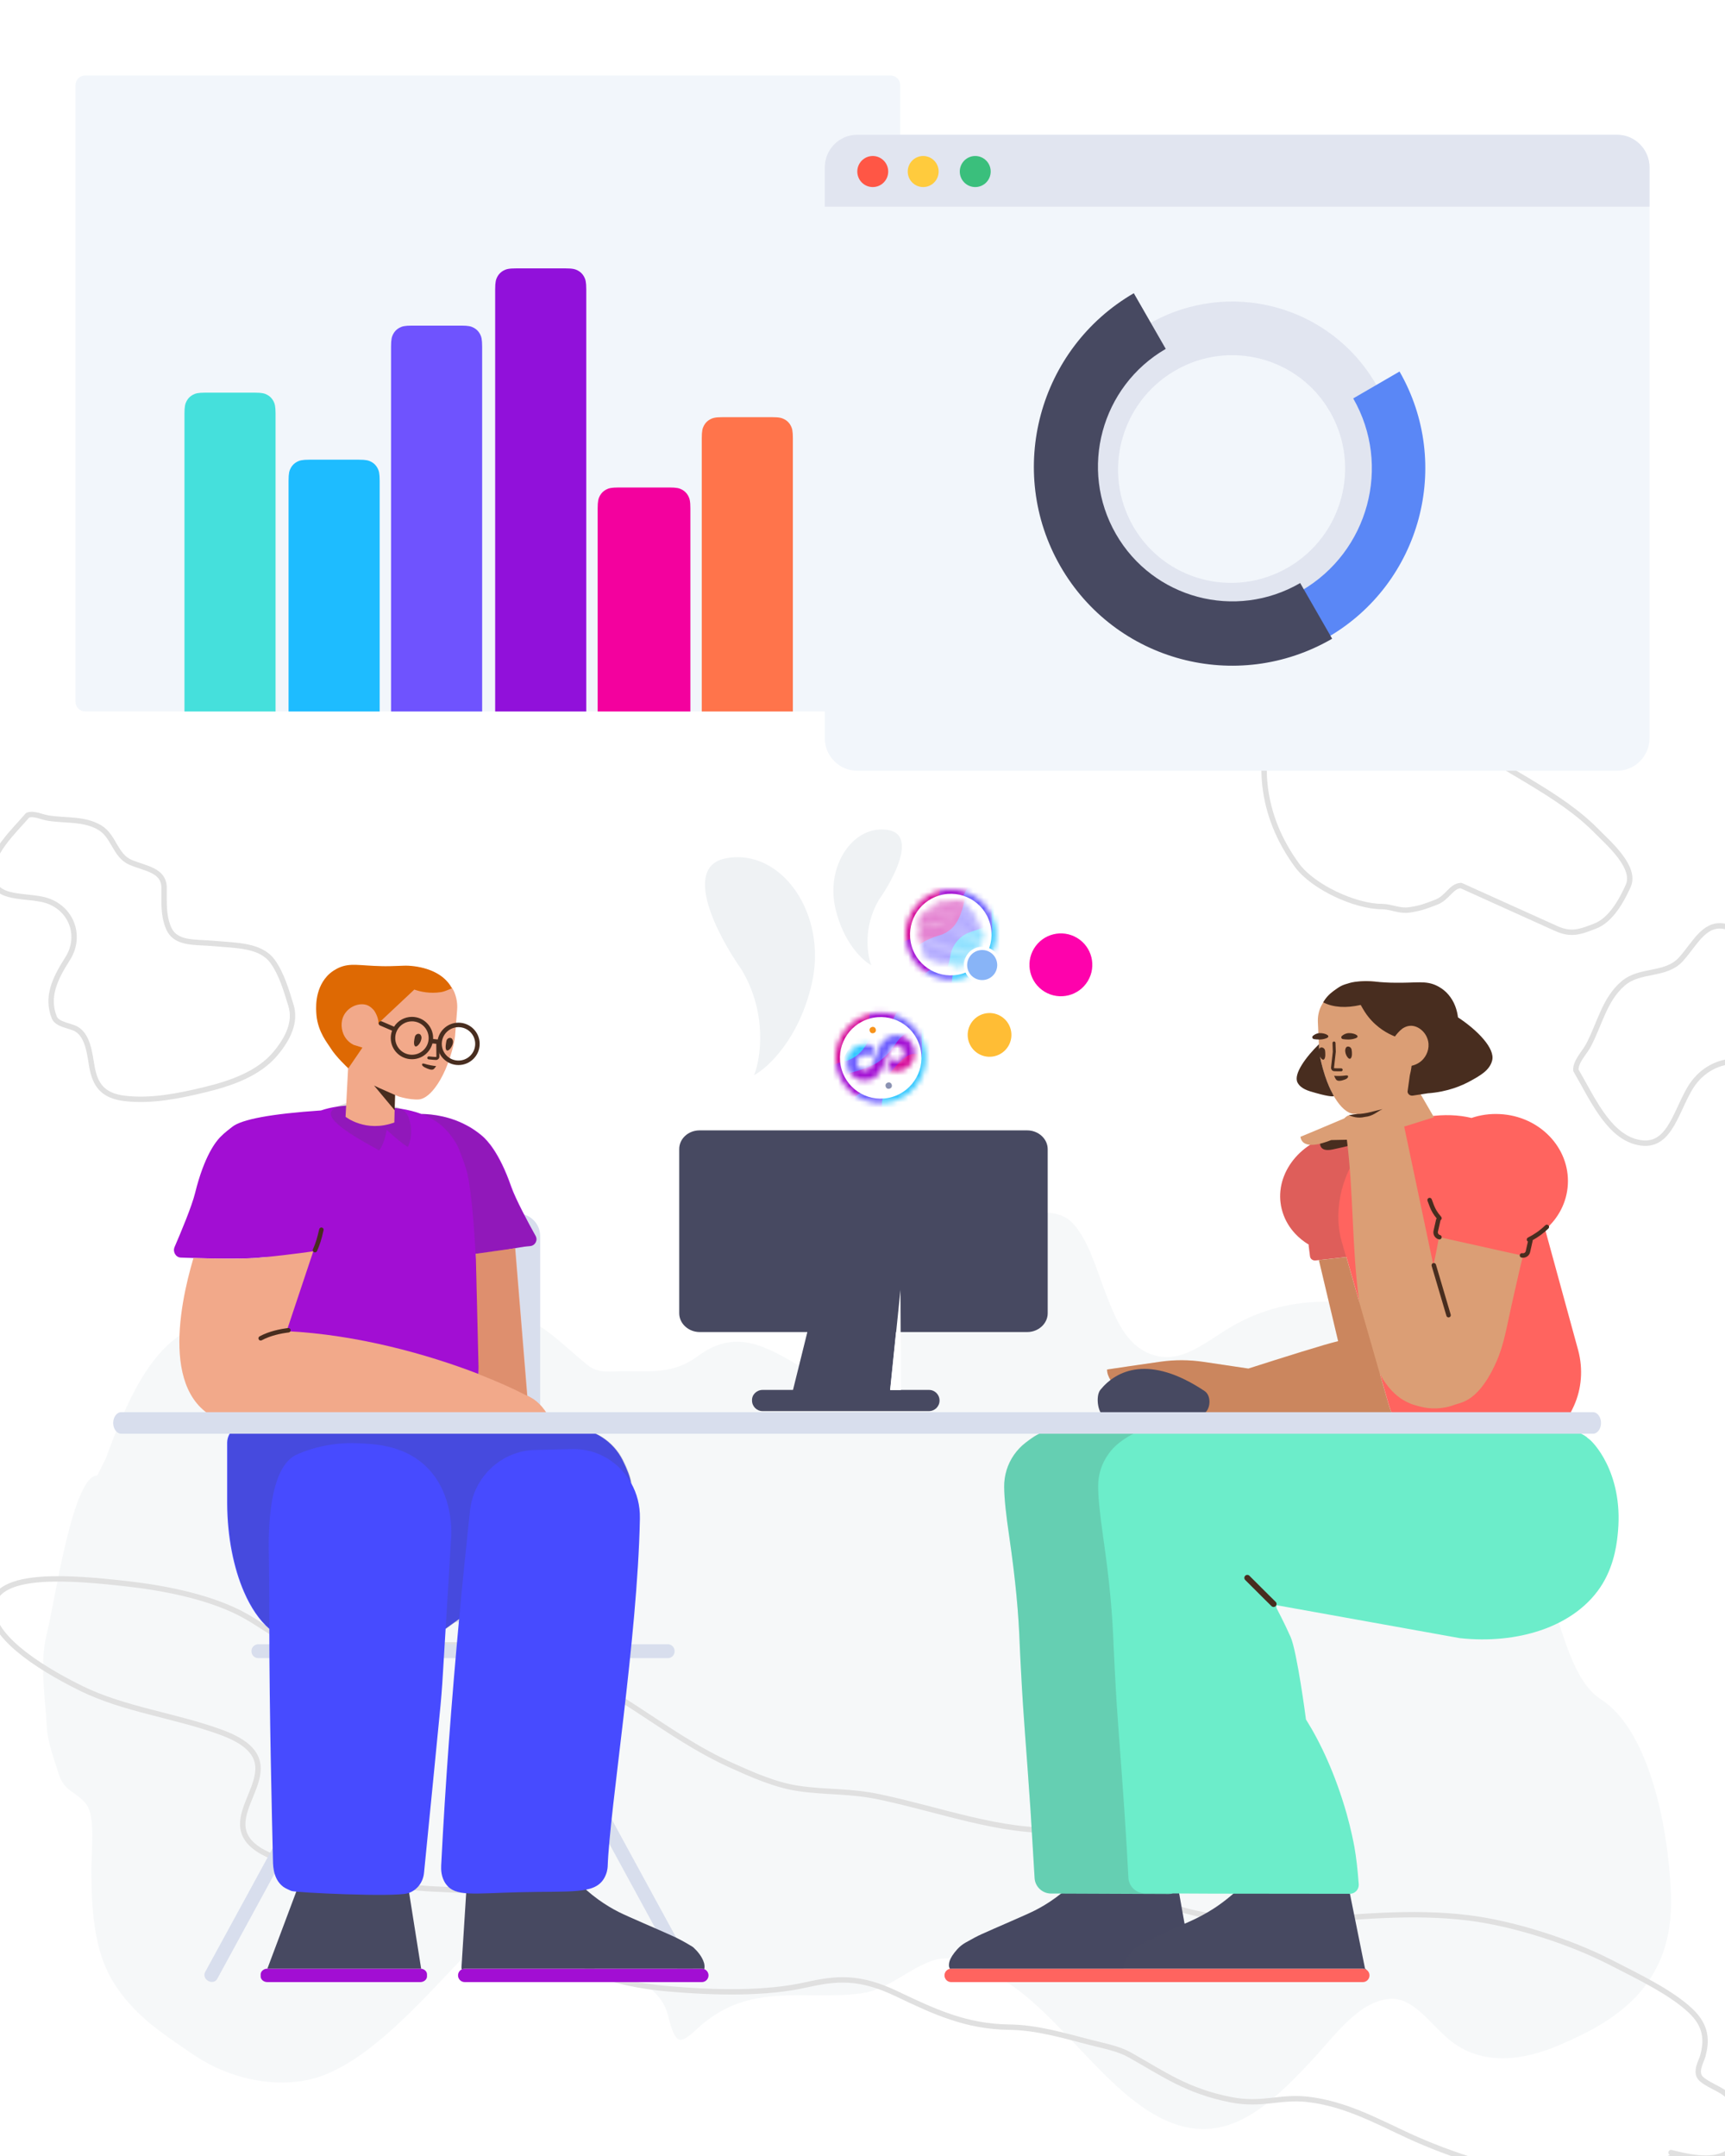<svg width="320" height="400" viewBox="0 0 320 400" fill="none" xmlns="http://www.w3.org/2000/svg">
<rect x="0" y="0" width="320" height="400" fill="#333333" stroke="none"/>
<g clip-path="url(#clip0)">
<rect width="320" height="400" fill="white"/>
<path d="M-1.518 162.124C-1.719 158.131 2.358 154.47 5.129 151.247C6.244 150.8 7.808 151.608 8.967 151.785C12.322 152.297 15.594 151.842 18.482 153.53C21.163 155.096 21.317 158.761 24.234 159.994C27.004 161.166 30.387 161.415 30.439 164.679C30.482 167.352 30.227 169.571 31.221 172.05C32.502 175.245 36.111 174.708 39.791 175.053C43.803 175.428 48.289 175.316 50.51 178.295C52.219 180.587 53.159 183.873 53.982 186.553C54.909 189.569 53.477 192.608 51.14 195.425C47.981 199.233 42.822 200.999 37.968 202.177C33.034 203.374 28.009 204.355 23.18 203.793C19.064 203.314 17.671 201.273 17.062 197.97C16.65 195.741 16.39 191.86 13.848 190.759C12.639 190.236 10.566 190.002 10.074 188.774C8.55 184.974 10.171 181.582 12.541 177.863C15.349 173.458 13.038 167.916 7.759 166.84C3.724 166.018 -1.28 166.84 -1.518 162.124Z" stroke="#E0E0E0" stroke-linecap="round" stroke-linejoin="round"/>
<path d="M288.668 172.26L271.029 164.291C269.186 164.367 268.564 166.57 266.393 167.396C264.487 168.121 263.548 168.508 261.516 168.803C259.518 169.094 258.125 168.201 256.33 168.193C251.342 168.172 243.549 164.54 240.626 160.557C233.875 151.361 232.619 140.495 237.26 130.224C240.313 123.465 247.546 113.518 255.756 119.985C258.051 121.792 259.735 124.347 261.321 126.76C263.903 130.689 267.233 133.932 270.939 136.81C278.831 142.939 289.222 147.072 296.207 154.219C298.289 156.348 303.617 160.884 302.044 164.366C300.807 167.103 298.852 170.657 295.956 171.797C293.067 172.934 291.424 173.505 288.668 172.26Z" stroke="#E0E0E0" stroke-linecap="round" stroke-linejoin="round"/>
<path d="M303.356 211.813C298.155 210.33 295.248 203.516 292.332 198.564C292.246 196.942 293.963 195.293 294.695 193.887C296.815 189.818 297.66 185.433 301.081 182.473C304.256 179.725 309.015 181.126 311.867 177.932C314.576 174.898 316.37 170.678 320.573 172.034C324.013 173.145 326.743 174.439 330.351 174.248C335 174.002 335.887 169.15 337.934 164.591C340.165 159.622 341.98 153.832 346.763 152.289C350.443 151.102 355.06 151.332 358.85 151.447C363.115 151.577 366.381 154.734 368.968 158.954C372.464 164.657 372.474 172.028 371.863 178.753C371.243 185.588 370.306 192.446 367.479 198.381C365.07 203.439 361.85 204.331 357.355 203.671C354.321 203.225 349.239 201.865 346.721 204.638C345.524 205.957 344.319 208.508 342.532 208.602C337.003 208.895 333.367 205.341 329.641 200.686C325.226 195.173 317.122 195.713 313.442 201.999C310.628 206.804 309.497 213.565 303.356 211.813Z" stroke="#E0E0E0" stroke-linecap="round" stroke-linejoin="round"/>
<path opacity="0.5" d="M35.877 246.322C27.759 249.964 23.39 260.348 19.645 270.543L18.055 273.744C13.471 273.744 10.27 296.752 8.652 303.239C7.325 308.558 8.385 314.932 8.683 320.355C8.849 323.394 10.033 326.303 10.864 329.048C11.922 332.537 14.398 332.408 16.15 334.962C17.692 337.211 16.948 343.745 16.948 346.791C16.948 354.043 17.412 361.695 20.82 367.402C24.744 373.975 30.471 377.468 35.754 381.113C42.861 386.016 52.651 387.954 60.275 384.922C69.769 381.146 78.908 370.431 86.793 362.25C94.093 354.675 100.431 354.911 108.948 362.25C113.449 366.128 122.147 366.932 123.913 373.899C125.35 379.57 126.076 379.393 129.413 376.319C139.003 367.486 149.192 371.239 159.772 369.822C164.817 369.146 168.369 365.297 173.077 363.728C176.967 362.432 181.134 364.636 184.706 366.526L184.754 366.551C197.105 373.084 206.742 391.762 219.999 394.645C229.043 396.612 235.992 390.1 243.045 382.592C247.536 377.811 251.919 371.34 257.764 370.853C262.14 370.488 265.258 375.443 268.856 378.425C274.896 383.431 282.608 382.248 289.075 379.5C298.694 375.413 310.674 369.045 309.97 351.451C309.398 337.143 305.363 320.69 297.026 315.312C289.257 310.302 289.075 293.531 279.007 274.406C263.871 254.387 266.028 257.265 258.286 245.247C255.301 240.614 250.206 241.483 246.333 241.483C239.633 241.483 233.422 242.955 227.251 246.86C222.595 249.806 218.43 253.211 213.3 251.161C208.812 249.368 206.933 244.758 204.819 239.153C203.205 234.874 201.685 229.591 198.797 226.741C195.606 223.594 189.552 225.347 186.167 227.055C177.822 231.267 169.825 237.241 163.797 246.681C159.145 253.967 155.589 257.834 148.833 253.76C142.017 249.65 136.363 246.441 129.444 251.609C124.954 254.963 120.585 254.387 115.647 254.387C113.311 254.387 111.035 254.925 108.948 253.222C102.761 248.176 98.235 242.591 90.788 243.992C85.643 244.96 83.207 251.817 78.65 253.85C72.46 256.611 66.488 251.868 60.889 248.742C53.323 244.516 43.765 242.783 35.877 246.322Z" fill="#EFF2F4"/>
<path d="M311.194 399.676C306.206 402.232 297.311 405.059 288.178 404.08C279.305 403.128 269.099 399.848 261.28 396.244C255.495 393.577 249.452 390.235 242.489 389.482C237.364 388.929 234.099 390.671 228.433 389.577C220.232 387.993 215.833 384.757 209.583 381.248C207.475 380.064 204.959 379.618 202.427 378.966C197.073 377.588 192.388 376.166 187.216 376.097C179.244 375.991 173.406 373.28 166.39 369.925C159.435 366.601 155.228 366.974 149.522 368.25C142.129 369.902 132.915 369.78 123.484 368.939C119.659 368.597 112.936 367.527 109.763 365.525C106.89 363.712 105.723 361.421 104.362 359.459C102.58 356.889 100.962 354.736 96.259 352.85C90.884 350.694 86.058 350.735 80.743 350.476C73.697 350.133 66.829 348.919 59.566 347.049C55.366 345.968 49.763 344.853 46.949 342.384C39.647 335.977 56.676 327.082 40.923 321.356C32.34 318.237 22.96 317.151 14.993 313.212C6.443 308.986 -2.042 303.162 -1.361 297.948C-0.524 291.537 13.044 292.631 23.844 293.872C31.105 294.706 39.574 296.44 45.667 299.895C49.297 301.953 52.227 304.573 57.005 305.666C63.386 307.125 68.726 306.062 74.03 305.627C82.36 304.943 90.486 304.582 100.112 307.801C114.224 312.52 122.973 321.808 135.77 327.563C139.481 329.232 143.818 331.189 148.172 331.819C153.42 332.579 157.62 332.21 163.152 333.38C174.751 335.832 185.456 340.002 196.658 339.558C200.555 339.404 201.359 339.544 202.401 341.948C203.682 344.903 206.26 348.282 210.787 350.909C219.353 355.878 232.982 357.062 241.586 356.424C250.878 355.735 261.761 354.5 272.398 355.816C280.939 356.873 291.378 360.29 298.637 364.006C304.034 366.768 309.924 369.6 313.581 373.017C316.757 375.985 316.564 378.817 315.904 381.379C315.627 382.455 314.227 384.556 315.695 385.781C317.362 387.172 320.058 387.817 320.887 389.345C321.539 390.546 322.557 391.904 322.462 393.025C322.291 395.023 322.861 397.571 320.939 399.079C318.595 400.919 314.964 400.647 309.994 399.367" stroke="#E0E0E0" stroke-linecap="round" stroke-linejoin="round"/>
<g clip-path="url(#clip1)">
<path d="M165.189 14H15.811C14.811 14 14 14.815 14 15.82V130.18C14 131.185 14.811 132 15.811 132H165.189C166.189 132 167 131.185 167 130.18V15.82C167 14.815 166.189 14 165.189 14Z" fill="#F2F6FB"/>
<path d="M134.052 77.398H143.214C144.56 77.398 145.047 77.539 145.539 77.804C146.031 78.068 146.417 78.456 146.68 78.95C146.943 79.445 147.083 79.935 147.083 81.287V132H130.184V81.287C130.184 79.935 130.324 79.445 130.587 78.95C130.85 78.456 131.236 78.068 131.727 77.804C132.219 77.539 132.707 77.398 134.052 77.398Z" fill="#FF744B"/>
<path d="M114.738 90.442H124.202C125.547 90.442 126.035 90.583 126.527 90.847C127.018 91.111 127.404 91.499 127.667 91.994C127.93 92.488 128.07 92.978 128.07 94.331V132H110.869V94.331C110.869 92.978 111.009 92.488 111.272 91.994C111.535 91.499 111.921 91.111 112.413 90.847C112.905 90.583 113.393 90.442 114.738 90.442Z" fill="#F3019E"/>
<path d="M95.726 49.794H104.888C106.233 49.794 106.721 49.935 107.213 50.2C107.705 50.464 108.091 50.852 108.354 51.346C108.617 51.841 108.757 52.331 108.757 53.683V132H91.857V53.683C91.857 52.331 91.998 51.841 92.26 51.346C92.523 50.852 92.909 50.464 93.401 50.2C93.893 49.935 94.381 49.794 95.726 49.794Z" fill="#9111DA"/>
<path d="M76.412 60.412H85.574C86.919 60.412 87.407 60.552 87.899 60.817C88.39 61.081 88.776 61.469 89.039 61.963C89.302 62.458 89.442 62.948 89.442 64.3V132H72.543V64.3C72.543 62.948 72.683 62.458 72.946 61.963C73.209 61.469 73.595 61.081 74.087 60.817C74.579 60.552 75.066 60.412 76.412 60.412Z" fill="#6F53FE"/>
<path d="M57.4 85.286H66.562C67.907 85.286 68.395 85.426 68.887 85.691C69.379 85.955 69.765 86.343 70.028 86.838C70.291 87.332 70.431 87.822 70.431 89.174V132H53.531V89.174C53.531 87.822 53.671 87.332 53.934 86.838C54.197 86.343 54.583 85.955 55.075 85.691C55.567 85.426 56.055 85.286 57.4 85.286Z" fill="#1EBCFF"/>
<path d="M38.087 72.849H47.25C48.595 72.849 49.083 72.989 49.574 73.254C50.066 73.518 50.452 73.906 50.715 74.4C50.978 74.895 51.118 75.385 51.118 76.737V132H34.219V76.737C34.219 75.385 34.359 74.895 34.622 74.4C34.885 73.906 35.271 73.518 35.763 73.254C36.254 72.989 36.742 72.849 38.087 72.849Z" fill="#45E0DC"/>
</g>
<path d="M299.965 25H159.036C155.702 25 153 27.716 153 31.067V136.933C153 140.284 155.702 143 159.036 143H299.965C303.298 143 306 140.284 306 136.933V31.067C306 27.716 303.298 25 299.965 25Z" fill="#F2F6FB"/>
<path d="M243.895 113.895C258.729 105.281 263.847 86.265 255.327 71.422C246.807 56.578 227.876 51.529 213.043 60.143C198.21 68.757 193.092 87.774 201.612 102.617C210.131 117.46 229.062 122.51 243.895 113.895ZM238.951 105.282C228.86 111.142 215.99 107.71 210.203 97.627C204.416 87.545 207.896 74.618 217.987 68.757C228.079 62.896 240.948 66.329 246.735 76.411C252.522 86.494 249.043 99.421 238.951 105.282Z" fill="#E1E5F0"/>
<path d="M210.572 55.836C193.368 65.827 187.43 87.888 197.316 105.112C207.202 122.336 229.164 128.194 246.368 118.202C263.572 108.211 269.509 86.151 259.623 68.927L251.032 73.916C258.185 86.379 253.886 102.351 241.424 109.589C228.961 116.826 213.061 112.585 205.908 100.122C198.755 87.659 203.053 71.688 215.516 64.45L210.572 55.836Z" fill="#5A87F6"/>
<path d="M210.329 54.401C192.647 64.669 186.544 87.342 196.705 105.045C206.867 122.748 229.44 128.768 247.122 118.5L241.194 108.173C229.197 115.14 213.892 111.058 207.006 99.063C200.121 87.068 204.259 71.695 216.256 64.728L210.329 54.401Z" fill="#474961"/>
<path d="M153 31.068C153 27.717 155.704 25 159.033 25H299.967C303.299 25 306 27.717 306 31.068V38.347H153V31.068Z" fill="#E1E5F0"/>
<path d="M161.902 34.707C163.485 34.707 164.769 33.417 164.769 31.825C164.769 30.234 163.485 28.943 161.902 28.943C160.319 28.943 159.035 30.234 159.035 31.825C159.035 33.417 160.319 34.707 161.902 34.707Z" fill="#FF5645"/>
<path d="M171.257 34.707C172.841 34.707 174.124 33.417 174.124 31.825C174.124 30.234 172.841 28.943 171.257 28.943C169.674 28.943 168.391 30.234 168.391 31.825C168.391 33.417 169.674 34.707 171.257 34.707Z" fill="#FFCB3D"/>
<path d="M180.914 34.707C182.497 34.707 183.781 33.417 183.781 31.825C183.781 30.234 182.497 28.943 180.914 28.943C179.33 28.943 178.047 30.234 178.047 31.825C178.047 33.417 179.33 34.707 180.914 34.707Z" fill="#3ABF7C"/>
<path d="M69.789 307.629H47.899C47.234 307.629 46.653 307.076 46.653 306.412V306.273C46.653 305.609 47.234 305.056 47.954 305.056H68.239C80.526 305.056 92.814 305.056 105.073 305.056H123.892C124.556 305.056 125.137 305.609 125.137 306.273V306.412C125.137 307.076 124.583 307.629 123.892 307.629H97.186L104.547 321.134C109.778 330.765 115.008 340.368 120.266 349.998L128.928 365.883C129.233 366.437 128.984 367.156 128.402 367.488L128.292 367.544C127.711 367.848 126.963 367.682 126.687 367.156L94.28 307.629H72.695L40.288 367.156C40.011 367.682 39.264 367.876 38.683 367.544L38.572 367.488C37.991 367.156 37.742 366.437 38.047 365.883L46.709 349.998C51.939 340.368 57.169 330.765 62.428 321.134L69.789 307.629ZM46.736 296.785V280.694C46.736 268.422 46.736 256.178 46.736 243.934V229.312C46.736 227.019 48.595 225.161 50.887 225.161H96.051C98.344 225.161 100.203 227.019 100.203 229.312V296.832C100.203 299.125 98.344 300.983 96.051 300.983C96.05 300.983 96.049 300.983 96.047 300.983L50.883 300.936C48.592 300.933 46.736 299.075 46.736 296.785Z" fill="#D8DEED"/>
<path d="M130.188 367.737H86.214C85.522 367.737 84.968 367.183 84.968 366.491C84.968 365.8 85.522 365.246 86.214 365.246H130.188C130.88 365.246 131.433 365.8 131.433 366.491C131.433 367.183 130.88 367.737 130.188 367.737ZM49.601 367.737C48.909 367.737 48.355 367.258 48.355 366.683V366.3C48.355 365.725 48.937 365.246 49.601 365.246H77.967C78.659 365.246 79.212 365.725 79.212 366.3V366.683C79.212 367.258 78.631 367.737 77.967 367.737H49.601Z" fill="#A20ED3"/>
<path d="M130.625 365.323C130.49 365.274 130.343 365.246 130.19 365.246H86.216C86.016 365.246 85.827 365.293 85.66 365.375C85.625 365.256 85.607 365.129 85.607 364.997L86.576 349.693C86.52 348.863 87.157 348.227 87.959 348.199L105.588 348.088C105.892 348.088 106.169 348.171 106.418 348.365C109.573 351.741 112.589 353.623 114.775 354.73C116.464 355.588 122.109 357.968 124.655 359.13C125.956 359.711 127.201 360.403 128.419 361.151C128.502 361.206 128.557 361.234 128.64 361.317C129.277 361.898 130.245 362.949 130.605 364.195C130.66 364.361 130.66 364.499 130.688 364.665C130.716 364.804 130.688 364.942 130.688 365.08V365.108C130.673 365.182 130.651 365.254 130.625 365.323ZM78.128 365.255C78.076 365.249 78.023 365.246 77.969 365.246H49.603C49.602 365.246 49.601 365.246 49.6 365.246L56.023 348.116L75.838 350.8L78.128 365.255Z" fill="#474961"/>
<path d="M85.172 300.356C84.215 301.05 83.38 301.654 82.668 302.168L82.312 308.044C82.146 311.152 81.953 313.881 81.731 316.286C81.565 318.177 79.434 339.604 78.659 347.467C78.493 349.251 77.303 350.764 75.671 351.25C73.207 352.007 54.721 351.142 54.029 350.818C53.144 350.413 52.673 350.223 52.203 349.764C50.542 348.197 50.653 345.711 50.626 344.792C50.459 337.848 49.961 316.961 49.961 302.343C49.961 302.295 49.961 302.247 49.961 302.199C48.137 300.633 46.524 298.277 45.261 295.352C43.341 290.934 42.169 285.186 42.137 278.948C42.137 278.871 42.137 275.117 42.137 267.685C42.137 267.656 42.137 267.656 42.137 267.627C42.169 265.576 44.122 263.959 46.432 263.959H71.979C75.526 264.075 79.041 264.19 82.588 264.306C88.11 264.452 95.965 264.666 106.154 264.949C110.138 265.059 113.737 267.356 115.514 270.924C116.361 272.623 116.876 274.02 117.058 275.115C118.154 277.05 118.76 279.311 118.704 281.719C118.704 281.773 118.704 281.8 118.704 281.854C118.261 304.042 113.086 335.651 112.726 346.341C112.698 346.745 112.588 347.636 112.007 348.581C110.208 351.469 106.001 350.821 96.177 351.064C87.819 351.28 84.443 351.928 82.727 349.553C81.787 348.257 81.814 346.772 81.842 346.098C82.618 330.732 83.796 315.202 85.172 300.356Z" fill="#474BFF"/>
<path opacity="0.177" d="M85.162 300.458C84.202 301.154 83.369 301.757 82.662 302.267L83.723 284.726C83.751 283.51 83.889 276.16 78.382 271.485C74.37 268.108 69.499 267.892 66.261 267.757C61.28 267.54 57.405 268.946 56.658 269.216C55.717 269.567 55.247 269.756 54.776 269.999C49.407 272.809 49.823 286.32 49.878 288.779C49.932 291.838 49.96 296.575 49.961 302.085C48.19 300.519 46.624 298.207 45.392 295.352C43.472 290.934 42.3 285.186 42.268 278.948C42.268 278.871 42.268 275.117 42.268 267.685C42.268 267.656 42.268 267.656 42.268 267.627C42.3 265.576 44.253 263.959 46.563 263.959H72.11C75.657 264.075 79.172 264.19 82.719 264.306C88.24 264.452 96.096 264.666 106.285 264.949C110.269 265.059 113.868 267.356 115.645 270.924C116.577 272.795 117.107 274.299 117.234 275.437C115.125 271.446 110.969 268.751 106.195 268.843C103.87 268.897 101.573 268.951 99.249 269.005C93.022 269.167 87.847 273.999 87.183 280.315C86.48 286.827 85.799 293.569 85.162 300.458Z" fill="#444444"/>
<path d="M78.153 206.665C80.319 206.705 83.726 207.115 87.092 209.071C87.672 209.403 88.528 209.955 89.468 210.755C90.269 211.446 92.617 213.737 94.855 220.197C95.656 222.461 98.005 226.878 99.359 229.307C99.801 230.108 99.276 231.102 98.336 231.185C95.375 231.397 91.723 232.613 88.272 232.619C88.556 237.783 88.756 243.943 88.832 250.813C88.832 250.813 89.274 258.99 86.733 261.64C86.293 262.107 78.039 261.621 69.271 261.9C59.87 262.198 49.855 263.167 47.524 260.724C43.756 256.774 45.91 255.704 49.369 233.2C48.827 233.255 48.322 233.305 47.873 233.346C44.38 233.678 37.063 233.456 33.542 233.318C32.607 233.29 32.002 232.239 32.387 231.353C33.542 228.669 35.578 223.827 36.183 221.364C37.916 214.336 40.089 211.763 40.832 210.988C41.684 210.103 42.54 209.5 43.06 209.079C44.801 207.666 50.293 206.647 59.536 206.022C63.519 204.665 68.068 205.055 71.012 205.317C73.071 205.504 75.667 205.735 78.153 206.665Z" fill="#A20ED3"/>
<path opacity="0.177" d="M78.244 206.673C80.42 206.745 83.683 207.202 86.908 209.078C87.489 209.41 88.347 209.963 89.288 210.766C90.09 211.458 92.442 213.755 94.684 220.23C95.487 222.5 98.005 226.867 99.361 229.303C99.804 230.105 99.278 231.102 98.337 231.185C97.472 231.247 96.498 231.427 95.573 231.58C95.206 231.641 94.194 231.758 93.743 231.854C91.561 232.314 90.291 232.619 88.257 232.619C88.247 232.619 88.237 232.619 88.226 232.619C87.788 224.656 87.151 219.056 86.464 216.859C85.993 215.365 85.311 213.649 85.311 213.649C84.979 212.68 84.444 211.684 83.364 210.328C81.91 208.521 80.112 207.396 78.244 206.673V206.673ZM71.731 209.624C71.233 212.558 70.319 213.424 70.319 213.424C68.216 212.206 60.716 208.407 61.408 206.331C61.464 206.193 61.574 205.916 62.294 205.473C65.006 203.813 68.327 204.615 69.489 204.947C69.489 204.947 74.83 204.338 75.854 207.466C76.878 210.593 75.66 212.807 75.66 212.807C74.775 212.272 73.465 211.211 71.731 209.624Z" fill="#444444"/>
<path d="M88.799 254.924L88.258 232.619L95.591 231.58L97.831 258.931C98.023 259.031 98.21 259.129 98.391 259.226C99.977 260.076 101.291 261.623 102.334 263.868C102.387 263.981 102.413 264.105 102.411 264.23C102.404 264.688 102.027 265.055 101.569 265.048L43.291 264.204C29.379 261.446 33.163 242.575 35.887 233.406C39.711 233.525 45.112 233.621 47.97 233.351C50.67 233.106 55.36 232.565 58.117 232.152L53.172 246.967C66.451 247.626 79.491 251.325 88.799 254.924ZM73.278 203.146L73.153 208.251C67.859 210.203 64.104 207.199 64.104 207.199C64.104 207.199 64.302 203.395 64.7 195.786C64.635 195.648 64.573 195.502 64.513 195.348C64.014 194.103 62.221 190.014 62.609 188.603C62.68 188.304 61.201 183.869 63.367 181.632C65.423 179.507 71.125 179.567 71.354 179.581C72.323 179.608 73.291 179.581 74.343 179.359C74.454 179.359 74.564 179.332 74.675 179.332C75.616 179.249 80.902 178.999 83.614 182.929C83.863 183.261 84.084 183.621 84.278 184.064C84.693 185.088 84.887 186.195 84.804 187.302L84.416 192.228C84.361 192.726 84.278 193.224 84.167 193.694C83.365 197.181 82.064 200.032 80.68 201.831C79.656 203.187 78.549 203.961 77.581 203.989C77.304 204.017 75.81 203.989 74.066 203.463C73.953 203.425 73.981 203.452 73.278 203.146Z" fill="#F2A98A"/>
<path d="M58.811 232.106C58.719 232.316 58.475 232.413 58.264 232.321C58.054 232.23 57.958 231.985 58.049 231.775C58.585 230.543 58.8 229.854 59.215 228.056C59.267 227.832 59.49 227.693 59.713 227.745C59.937 227.796 60.076 228.019 60.024 228.242C59.599 230.087 59.368 230.823 58.811 232.106ZM53.465 246.388C53.693 246.367 53.896 246.534 53.917 246.762C53.939 246.991 53.771 247.193 53.543 247.215C53.489 247.22 53.383 247.232 53.234 247.252C52.982 247.285 52.701 247.33 52.398 247.386C51.533 247.548 50.668 247.772 49.865 248.07C49.391 248.246 48.952 248.442 48.557 248.66C48.356 248.77 48.103 248.697 47.993 248.496C47.882 248.295 47.956 248.043 48.157 247.932C48.59 247.694 49.066 247.481 49.576 247.291C50.428 246.976 51.337 246.739 52.246 246.57C52.563 246.511 52.858 246.464 53.124 246.429C53.217 246.416 53.3 246.406 53.373 246.398C53.417 246.393 53.448 246.39 53.465 246.388Z" fill="#482D1F"/>
<path opacity="0.2" d="M97.783 258.959C95.499 257.765 92.415 256.361 88.748 254.94L88.207 232.619L95.54 231.58L97.783 258.959Z" fill="#8C2A00"/>
<path d="M73.285 203.154L73.208 205.982L69.387 201.396C69.441 201.423 69.497 201.451 69.555 201.478C70.108 201.755 70.8 202.06 71.686 202.447C72.462 202.793 72.96 203.013 73.285 203.154Z" fill="#482D1F"/>
<path d="M70.216 189.992L70.191 189.46C70.191 189.46 70.08 188.464 69.388 187.468C69.333 187.412 68.862 186.803 68.143 186.499C66.842 186.001 65.126 186.582 64.186 187.772C63.189 188.99 63.189 190.623 63.715 191.868C64.241 193.113 65.265 193.694 65.624 193.86L67.23 194.359L67.237 194.356C65.834 196.412 64.613 198.205 64.613 198.205C64.613 198.205 62.304 196.074 61.28 194.386C60.782 193.556 59.01 191.536 58.706 188.353C58.623 187.302 58.291 183.732 60.671 181.103C61.501 180.189 62.442 179.747 62.83 179.553C65.016 178.584 66.621 179.165 70.827 179.248C71.159 179.248 71.713 179.276 72.432 179.248C73.733 179.221 74.646 179.165 74.895 179.165C76.971 179.082 81.482 179.719 83.474 182.791C83.585 183.012 83.723 183.206 83.834 183.372C83.253 183.566 82.616 183.925 81.841 184.064C79.738 184.396 77.939 183.981 76.86 183.593C74.757 185.586 72.626 187.551 70.523 189.543C70.427 189.684 70.324 189.834 70.216 189.992Z" fill="#DE6903"/>
<path d="M82.816 193.093C82.899 192.761 83.231 192.512 83.564 192.567C83.785 192.595 83.951 192.761 84.034 193.148C84.117 194.117 83.066 195.335 82.761 194.753C82.567 194.366 82.733 193.563 82.816 193.093ZM76.969 192.338C77.052 192.006 77.384 191.757 77.716 191.812C77.938 191.84 78.104 192.006 78.187 192.393C78.27 193.362 77.218 194.58 76.914 193.998C76.692 193.611 76.859 192.808 76.969 192.338Z" fill="#482D1F"/>
<path d="M80.928 193.282L80.956 196.049C80.956 196.059 80.913 196.102 80.9 196.102C80.749 196.102 80.594 196.092 80.353 196.068C80.306 196.064 80.257 196.059 80.186 196.052C80.097 196.043 80.048 196.038 80.002 196.033C79.842 196.017 79.71 196.004 79.568 195.992C79.416 195.979 79.282 196.091 79.269 196.244C79.255 196.396 79.368 196.53 79.52 196.543C79.659 196.555 79.789 196.568 79.946 196.584C79.993 196.588 80.041 196.593 80.13 196.602C80.202 196.609 80.251 196.614 80.299 196.619C80.557 196.644 80.727 196.655 80.9 196.655C81.219 196.655 81.509 196.365 81.509 196.046L81.481 193.276C81.48 193.124 81.355 193.001 81.202 193.002C81.049 193.004 80.926 193.129 80.928 193.282Z" fill="#482D1F"/>
<path d="M78.992 198.123C78.798 198.04 78.328 197.818 78.3 197.542C78.3 197.486 78.272 197.403 78.328 197.376C78.466 197.237 78.798 197.376 79.296 197.514C80.181 197.735 80.901 197.791 80.901 197.791C80.901 197.791 80.624 198.233 80.458 198.344C80.126 198.649 79.268 198.261 78.992 198.123Z" fill="#482D1F"/>
<path d="M80.221 193.585C79.779 195.272 78.244 196.517 76.419 196.517C74.249 196.517 72.489 194.758 72.489 192.587C72.489 192.106 72.576 191.645 72.734 191.219L70.54 190.274C70.321 190.206 70.199 189.974 70.267 189.755C70.335 189.536 70.567 189.414 70.787 189.482L73.102 190.479C73.8 189.384 75.024 188.658 76.419 188.658C78.589 188.658 80.349 190.417 80.349 192.587C80.349 192.646 80.347 192.705 80.345 192.763L81.208 192.853C81.583 191.073 83.162 189.737 85.053 189.737C87.223 189.737 88.983 191.496 88.983 193.667C88.983 195.837 87.223 197.596 85.053 197.596C82.887 197.596 81.13 195.843 81.123 193.678L80.221 193.585ZM73.609 191.278C73.423 191.676 73.319 192.12 73.319 192.587C73.319 194.299 74.707 195.687 76.419 195.687C78.131 195.687 79.518 194.299 79.518 192.587C79.518 190.876 78.131 189.488 76.419 189.488C75.243 189.488 74.221 190.142 73.695 191.106C73.693 191.115 73.691 191.124 73.688 191.133C73.671 191.188 73.644 191.237 73.609 191.278ZM81.962 193.431C81.957 193.509 81.954 193.587 81.954 193.667C81.954 195.379 83.341 196.766 85.053 196.766C86.765 196.766 88.153 195.379 88.153 193.667C88.153 191.955 86.765 190.567 85.053 190.567C83.477 190.567 82.176 191.743 81.979 193.266C81.982 193.293 81.982 193.321 81.979 193.35C81.976 193.378 81.971 193.405 81.962 193.431Z" fill="#482D1F"/>
<path d="M214.631 365.247H252.807C253.499 365.247 254.052 365.801 254.052 366.492C254.052 367.184 253.499 367.738 252.807 367.738H208.833H176.454C175.762 367.738 175.209 367.184 175.209 366.492C175.209 365.801 175.762 365.247 176.454 365.247H214.631Z" fill="#FF645F"/>
<path d="M176.731 365.247H176.454C176.374 365.247 176.296 365.255 176.22 365.269C176.142 365.137 176.084 364.99 176.051 364.832V364.804C176.051 364.666 176.024 364.528 176.051 364.389C176.079 364.223 176.079 364.085 176.134 363.919C176.32 363.277 176.798 362.525 177.568 361.662C178.005 361.172 178.518 360.757 179.088 360.431C180.359 359.705 181.358 359.179 182.084 358.854C184.63 357.692 190.276 355.312 191.964 354.454C194.15 353.347 197.167 351.465 200.322 348.089C200.571 347.896 200.847 347.812 201.152 347.812L217.024 347.923C217.827 347.923 218.463 348.587 218.408 349.418L219.742 356.913C221.147 356.306 222.411 355.72 223.971 354.814C225.271 354.067 227.098 352.849 229.146 351.023C230.28 350.026 231.443 349.03 232.577 348.034L249.707 347.812L253.232 365.274C253.292 365.286 253.351 365.303 253.408 365.324L253.425 365.409C253.249 365.309 253.046 365.251 252.828 365.247C252.821 365.247 252.814 365.247 252.807 365.247H214.631H208.282H176.731Z" fill="#474961"/>
<path opacity="0.177" d="M214.714 365.247H214.631H176.454C176.374 365.247 176.296 365.255 176.22 365.269C176.142 365.137 176.084 364.99 176.051 364.832V364.804C176.051 364.666 176.024 364.528 176.051 364.389C176.079 364.223 176.079 364.085 176.134 363.919C176.32 363.277 176.798 362.525 177.568 361.662C178.005 361.172 178.518 360.757 179.088 360.431C180.359 359.705 181.358 359.179 182.084 358.854C184.63 357.692 190.276 355.312 191.964 354.454C194.15 353.347 197.167 351.465 200.322 348.089C200.571 347.896 200.847 347.812 201.152 347.812L217.024 347.923C217.827 347.923 218.463 348.587 218.408 349.418L219.754 356.98C218.282 357.614 216.641 358.285 214.34 359.38C213.012 360.017 211.739 360.736 210.493 361.539C209.884 362.092 208.833 363.227 208.501 364.555C208.445 364.777 208.445 364.998 208.418 365.192C208.418 365.211 208.428 365.229 208.448 365.247H214.797H214.714ZM253.425 365.409C253.249 365.309 253.046 365.251 252.828 365.247L252.973 365.247C253.126 365.247 253.273 365.274 253.408 365.324L253.425 365.409Z" fill="#474961"/>
<path d="M213.569 264.836C214.045 264.761 214.496 264.736 214.922 264.763L265.538 264.569L288.729 264.514C289.67 264.569 293.639 265.784 294.552 266.823C295.438 267.294 301.099 273.148 300.158 284.024C299.992 285.85 299.632 289.918 297.308 293.793C294.872 297.833 290.777 300.794 285.768 302.482C281.34 303.977 276.165 304.503 270.796 303.922C259.449 301.874 248.131 299.853 236.784 297.806V298.221L236.84 298.414C236.84 298.414 238.223 301.016 239.413 303.7C240.603 306.357 242.264 318.921 242.264 319.004C244.976 323.321 247.716 329.16 249.819 336.522C250.649 339.483 251.092 341.807 251.258 342.693C251.592 344.592 251.858 346.886 252.054 349.573C252.057 349.614 252.059 349.654 252.059 349.694C252.059 350.611 251.315 351.355 250.398 351.355C250.129 351.355 249.918 351.355 249.764 351.355L225.161 351.327L217.595 351.29C217.342 351.356 217.077 351.392 216.805 351.392L196.603 351.309H194.97C193.365 351.309 192.009 350.036 191.926 348.431C191.732 345.193 191.483 340.931 191.178 336.005C190.348 323.58 189.905 319.622 189.407 310.047C189.324 308.442 189.241 307.003 189.186 305.647C188.965 299.199 188.383 293.166 187.249 285.279C186.612 280.906 186.308 278.194 186.28 275.897C186.252 273.766 186.889 271.663 188.107 269.92C188.715 269.062 189.407 268.315 190.238 267.678C192.368 266.045 193.895 264.934 199.241 264.855C203.471 264.793 208.365 264.812 213.569 264.836Z" fill="#6CEDCA"/>
<path opacity="0.177" d="M213.717 264.814C213.649 264.824 213.58 264.834 213.511 264.846C211.573 265.178 209.387 266.313 207.699 267.613C206.869 268.25 206.149 268.997 205.568 269.855C204.35 271.571 203.714 273.619 203.714 275.722V275.86C203.742 278.157 204.046 280.869 204.655 285.242C205.79 293.129 206.371 299.134 206.592 305.61C206.647 306.938 206.73 308.405 206.813 310.01C207.284 319.557 207.754 323.515 208.585 335.968C208.917 340.894 209.166 345.128 209.332 348.394C209.415 349.999 210.771 351.272 212.376 351.272H214.009L217.505 351.289C217.28 351.342 217.045 351.369 216.805 351.369L196.603 351.286H194.97C193.365 351.286 192.009 350.013 191.926 348.408C191.732 345.17 191.483 340.909 191.178 335.983C190.348 323.557 189.905 319.6 189.407 310.024C189.324 308.419 189.241 306.98 189.186 305.624C188.965 299.176 188.383 293.143 187.249 285.256C186.612 280.884 186.308 278.172 186.28 275.875C186.252 273.744 186.889 271.641 188.107 269.897C188.715 269.039 189.407 268.292 190.238 267.655C192.368 266.023 193.895 264.912 199.241 264.833C203.511 264.769 208.458 264.79 213.717 264.814L213.717 264.814Z" fill="#444444"/>
<path d="M236.647 297.19C236.304 296.852 235.946 296.499 235.572 296.129C235.471 296.029 235.471 296.029 235.37 295.929C234.315 294.884 233.452 294.023 231.779 292.35C231.563 292.133 231.212 292.133 230.996 292.35C230.78 292.566 230.78 292.916 230.996 293.132C232.67 294.807 233.534 295.669 234.59 296.715C234.692 296.816 234.692 296.816 234.793 296.916C235.168 297.287 235.527 297.641 235.871 297.979C236.089 298.194 236.439 298.191 236.653 297.973C236.868 297.755 236.865 297.404 236.647 297.19Z" fill="#482D1F"/>
<path d="M272.978 207.411C274.608 206.857 276.384 206.597 278.228 206.695C285.562 207.055 291.207 212.894 290.848 219.729C290.671 223.071 289.081 226.033 286.643 228.137L292.771 250.538C293.712 254.08 293.38 257.678 291.996 260.778C291.803 261.22 291.581 261.663 291.36 262.078C291.111 262.521 290.834 262.964 290.557 263.379C290.253 263.822 289.921 264.265 289.561 264.68H259.424C259.175 264.265 258.926 263.849 258.705 263.379C258.483 262.964 258.289 262.521 258.123 262.078C257.957 261.663 257.819 261.22 257.681 260.778C257.653 260.695 257.625 260.612 257.598 260.529L249.763 233.219L244.046 233.849C243.547 233.904 243.077 233.572 243.022 233.101L242.773 231.164C242.762 231.078 242.766 230.993 242.782 230.912C241.843 230.341 240.982 229.656 240.254 228.867C239.203 227.733 238.4 226.404 237.93 224.882C236.048 218.849 240.227 212.401 247.256 210.519C250.085 209.762 252.95 209.852 255.487 210.623C256.562 209.876 257.74 209.301 259.009 208.944L265.07 207.145C267.86 206.732 270.544 206.827 272.978 207.411V207.411Z" fill="#FF645F"/>
<path opacity="0.177" d="M249.721 233.223L244.046 233.849C243.547 233.904 243.077 233.572 243.022 233.101L242.773 231.164C242.762 231.077 242.766 230.993 242.782 230.912C241.843 230.341 240.982 229.656 240.254 228.867C239.203 227.733 238.4 226.404 237.93 224.882C236.048 218.849 240.227 212.401 247.256 210.519C250.101 209.758 252.982 209.853 255.529 210.636C249.803 214.56 246.962 223.357 248.854 230.202L249.721 233.223Z" fill="#444444"/>
<path d="M244.92 211.739C244.92 211.739 244.394 213.843 247.19 213.261C249.985 212.68 250.788 212.403 250.788 212.403L250.068 210.494L244.92 211.739Z" fill="#482D1F"/>
<path d="M254.557 206.245C254.466 206.269 254.375 206.292 254.286 206.314L254.57 206.273L254.557 206.245ZM261.964 201.78L262.66 201.499L266.008 207.283L260.488 209.012L265.898 234.708C265.898 234.708 266.357 232.854 266.946 229.51C266.974 229.519 267.003 229.527 267.032 229.533L282.336 232.937C282.4 232.951 282.465 232.959 282.529 232.96C281.993 235.097 281.422 237.667 280.814 240.326C279.236 247.189 278.987 250.372 276.469 254.91C273.591 260.085 270.934 260.224 269.883 260.611C267.53 261.524 265.178 261.386 263.711 261.026C261.951 260.6 258.728 259.914 255.992 254.94L257.595 260.528C257.623 260.611 257.651 260.694 257.678 260.777C257.817 261.22 257.955 261.663 258.121 262.078C258.287 262.521 258.481 262.963 258.702 263.379C258.924 263.849 259.173 264.264 259.422 264.679H262.967L217.036 264.737C216.907 264.737 216.789 264.694 216.695 264.62C209.077 260.017 205.304 256.503 205.376 254.079C207.68 253.728 210.969 253.247 215.242 252.635C217.897 252.254 220.593 252.262 223.246 252.658L231.587 253.901C237.828 251.901 246.156 249.274 248.235 248.821L244.664 233.78L249.761 233.219L252.157 241.571C250.757 231.681 251.119 221.376 249.854 211.454L246.941 211.517C245.225 212.209 241.627 213.372 241.24 210.909C241.24 210.909 246 208.944 249.348 207.505L249.598 207.283C249.819 207.09 250.013 206.979 250.289 206.896C250.345 206.868 250.4 206.868 250.455 206.868L251.784 206.674L251.97 206.648C251.529 206.669 251.221 206.658 251.11 206.647C248.799 206.481 246.102 202.247 244.891 196.131C244.781 195.632 244.753 195.134 244.698 194.636L244.478 189.683C244.423 188.576 244.643 187.469 245.166 186.5C245.386 186.085 245.606 185.697 245.854 185.393C248.688 181.574 253.917 181.989 254.853 182.1C254.963 182.1 255.073 182.128 255.183 182.128C256.229 182.377 257.165 182.46 258.156 182.432C258.596 182.432 258.954 182.792 258.981 183.234L259.119 190.319C259.146 190.983 262.504 189.71 262.504 189.683C264.115 188.465 266.136 195.024 265.311 195.992C264.705 196.656 262.999 197.597 262.504 197.763C262.201 197.874 261.981 198.123 261.926 198.4C262.115 199.801 262.127 200.928 261.964 201.78Z" fill="#DB9E75"/>
<path opacity="0.2" d="M244.662 233.803L249.759 233.242L257.593 260.551C257.621 260.634 257.649 260.717 257.676 260.8C257.815 261.243 257.953 261.686 258.119 262.101C258.285 262.544 258.479 262.987 258.7 263.402C258.922 263.872 259.171 264.287 259.42 264.702H262.965L217.034 264.76C216.905 264.76 216.787 264.717 216.693 264.643C209.075 260.04 205.302 256.526 205.374 254.102C207.678 253.751 210.967 253.27 215.24 252.658C217.895 252.277 220.591 252.285 223.244 252.681L231.585 253.924C237.826 251.924 246.154 249.297 248.233 248.844L244.662 233.803Z" fill="#8C2A00"/>
<path d="M204.122 257.86C207.092 254.205 213.205 251.244 223.438 258.063C224.998 259.067 224.47 262.361 222.754 262.398L205.062 262.696C203.733 262.74 203.132 259.09 204.122 257.86Z" fill="#474961"/>
<path d="M270.467 188.751C274.017 191.081 277.405 194.506 276.802 196.767C276.332 198.594 274.561 199.562 272.762 200.558C271.309 201.355 268.626 202.588 264.764 202.847C264.764 202.85 264.764 202.853 264.764 202.855C263.851 202.994 262.965 203.132 262.052 203.271C261.582 203.326 261.139 202.994 261.111 202.523C261.25 201.527 261.388 200.531 261.526 199.535C261.651 199.038 261.782 198.41 261.861 197.737C262.303 197.63 263.289 197.345 264.045 196.463C264.875 195.494 265.318 194.027 264.764 192.616C264.266 191.26 262.882 190.208 261.554 190.319C260.807 190.374 260.226 190.79 260.143 190.845C259.542 191.3 259.043 191.922 258.77 192.295C257.468 191.789 255.447 190.71 253.778 188.576C253.39 188.096 252.938 187.386 252.422 186.445C249.665 187.07 247.35 186.913 245.475 185.974C245.885 185.195 246.523 184.49 247.39 183.86C248.69 182.914 248.833 182.8 250.474 182.339C251.501 182.051 253.443 181.959 254.833 182.1H254.885C256.462 182.266 257.763 182.321 258.621 182.321C262.827 182.404 264.46 181.851 266.591 182.902C266.978 183.096 267.891 183.594 268.694 184.535C269.831 185.864 270.297 187.404 270.467 188.751ZM245.399 198.267C246.446 202.005 247.56 203.381 247.418 203.381C247.277 203.381 246.908 203.575 244.058 202.772C242.646 202.385 241.318 201.998 240.709 200.863C239.851 199.258 242.408 195.942 244.677 193.728C244.677 195.367 244.948 196.602 245.399 198.267ZM243.732 192.782C243.455 192.727 243.344 192.395 243.538 192.201C243.787 191.98 244.202 191.703 244.756 191.675C245.89 191.62 247.136 192.284 245.918 192.671C245.143 192.948 244.258 192.865 243.732 192.782ZM249.101 192.782C248.824 192.727 248.713 192.395 248.935 192.201C249.184 191.98 249.599 191.703 250.18 191.675C251.315 191.62 252.56 192.312 251.342 192.671C250.512 192.948 249.654 192.865 249.101 192.782Z" fill="#482D1F"/>
<path d="M245.808 194.913C245.863 195.384 245.918 196.159 245.669 196.491C245.31 196.989 244.452 195.716 244.645 194.83C244.728 194.443 244.922 194.332 245.144 194.332C245.476 194.332 245.752 194.581 245.808 194.913ZM250.734 194.747C250.817 195.218 250.873 195.993 250.596 196.325C250.236 196.823 249.378 195.55 249.572 194.664C249.655 194.277 249.849 194.166 250.07 194.166C250.402 194.166 250.679 194.415 250.734 194.747Z" fill="#482D1F"/>
<path d="M265.581 234.854C265.516 234.634 265.641 234.403 265.861 234.338C266.081 234.273 266.312 234.399 266.377 234.619L269.116 243.889C269.181 244.109 269.056 244.34 268.836 244.405C268.616 244.47 268.385 244.345 268.32 244.125L265.581 234.854ZM284.322 230.083C284.329 230.132 284.328 230.183 284.316 230.234L283.846 232.308C283.686 233.029 282.967 233.476 282.244 233.315C282.02 233.265 281.879 233.044 281.929 232.82C281.979 232.596 282.2 232.455 282.424 232.505C282.703 232.567 282.976 232.397 283.036 232.126L283.44 230.343C283.366 230.304 283.304 230.242 283.263 230.162C283.161 229.957 283.244 229.708 283.449 229.605C284.631 229.014 285.73 228.236 286.666 227.326C286.831 227.167 287.094 227.17 287.253 227.335C287.413 227.499 287.409 227.762 287.245 227.922C286.381 228.761 285.389 229.494 284.322 230.083ZM267.222 226.387C267.221 226.406 267.218 226.424 267.214 226.443L266.744 228.517C266.682 228.796 266.851 229.068 267.12 229.128C267.344 229.178 267.485 229.4 267.435 229.624C267.386 229.847 267.164 229.989 266.94 229.939C266.219 229.779 265.773 229.059 265.934 228.335L266.404 226.259C266.422 226.179 266.463 226.109 266.517 226.055C266.191 225.661 265.945 225.315 265.74 224.963C265.556 224.648 265.402 224.324 265.239 223.92C265.128 223.645 265.059 223.46 264.814 222.785C264.735 222.569 264.846 222.331 265.062 222.253C265.277 222.174 265.516 222.285 265.594 222.501C265.835 223.165 265.903 223.347 266.009 223.609C266.158 223.979 266.295 224.267 266.457 224.545C266.674 224.916 266.948 225.288 267.344 225.748C267.494 225.921 267.475 226.183 267.302 226.333C267.277 226.355 267.25 226.372 267.222 226.387ZM256.483 205.766C255.459 206.236 254.763 207.068 253.166 207.228C251.893 207.533 250.813 207.173 250.26 206.896C250.315 206.869 250.37 206.869 250.426 206.869L251.754 206.675C252.391 206.675 253.413 206.564 254.603 206.232L256.483 205.766Z" fill="#482D1F"/>
<path d="M249.32 200.337C249.514 200.282 249.984 200.116 250.067 199.811C250.067 199.756 250.095 199.673 250.067 199.618C249.957 199.452 249.597 199.535 249.099 199.59C248.214 199.673 247.494 199.59 247.494 199.59C247.494 199.59 247.716 200.143 247.854 200.282C248.158 200.724 249.044 200.448 249.32 200.337Z" fill="#482D1F"/>
<path d="M247.246 195.144L247.248 195.104L247.246 195.124L247.246 195.144ZM246.916 198.065L246.914 198.096C246.914 198.398 247.121 198.678 247.422 198.729C247.477 198.734 247.508 198.736 247.539 198.738C247.832 198.757 248.042 198.76 248.796 198.76C248.949 198.76 249.073 198.636 249.073 198.483C249.073 198.33 248.949 198.207 248.796 198.207C248.055 198.207 247.851 198.204 247.575 198.186C247.546 198.184 247.518 198.182 247.489 198.18C247.495 198.18 247.472 198.148 247.468 198.107L247.798 195.165L247.8 195.125L247.744 193.492C247.739 193.339 247.611 193.22 247.458 193.225C247.305 193.23 247.186 193.358 247.191 193.511L247.246 195.124L246.916 198.065Z" fill="#482D1F"/>
<path d="M147.108 257.871L149.77 247.133H129.792C127.716 247.133 126 245.556 126 243.646V213.232C125.973 211.295 127.661 209.718 129.764 209.718H190.564C192.64 209.718 194.356 211.295 194.356 213.205V243.646C194.356 245.556 192.64 247.133 190.564 247.133H166.218L165.119 257.871H172.327C173.434 257.871 174.292 258.757 174.292 259.836C174.292 260.943 173.407 261.801 172.327 261.801H141.471C140.364 261.801 139.506 260.915 139.506 259.836C139.451 258.757 140.364 257.871 141.471 257.871H147.108Z" fill="#474961"/>
<path fill-rule="evenodd" clip-rule="evenodd" d="M167.043 239.307L167.125 257.9H165.141L167.043 239.307Z" fill="white"/>
<path d="M295.503 262H22.497C21.67 262 21 262.895 21 264C21 265.105 21.67 266 22.497 266H295.503C296.33 266 297 265.105 297 264C297 262.895 296.33 262 295.503 262Z" fill="#D8DEED"/>
<path d="M137.561 179.883C142.4 188.002 141.131 196.325 139.892 199.472C142.487 198.078 148.262 192.719 150.605 182.437C153.533 169.586 144.983 157.286 134.675 159.238C126.428 160.8 133.163 173.652 137.561 179.883Z" fill="#EFF2F4"/>
<mask id="mask0" mask-type="alpha" maskUnits="userSpaceOnUse" x="154" y="187" width="18" height="18">
<ellipse rx="8.383" ry="8.387" transform="matrix(0.961 -0.278 0.276 0.961 163.377 196.262)" fill="black"/>
</mask>
<g mask="url(#mask0)">
<path d="M166.025 214.87L175.009 214.688L174.623 194.607L165.377 207.905L166.025 214.87Z" fill="#6AEDCB"/>
<path d="M166.426 207.422C167.523 205.279 169.596 205.271 171.04 204.239C171.96 203.582 172.588 202.585 172.918 201.503C173.439 199.797 173.086 197.825 174.031 196.312C174.215 196.016 174.449 195.742 174.552 195.409C174.633 195.151 174.629 194.874 174.624 194.604L174.436 183.562C172.401 184.668 171.246 186.865 170.222 188.944C165.881 197.748 161.764 206.691 156.603 215.041L166.028 214.861C166.724 214.848 166.254 211.51 166.215 211.222C166.033 209.902 165.925 208.686 166.426 207.422Z" fill="#30C7FF"/>
<path d="M156.934 215.037C156.934 215.037 158.123 213.625 159.199 212.995C160.274 212.366 161.905 211.084 162.667 209.66C163.429 208.236 163.662 207.015 163.597 205.223C163.533 203.432 164.459 201.588 166.006 200.532C167.553 199.477 171.017 198.351 171.055 195.116C171.092 191.882 170.102 187.484 174.423 183.812L174.21 170.754L172.471 170.789L151.278 213.313L150.544 215.162L156.934 215.037Z" fill="#6C5DFE"/>
<path d="M154.188 215.091C154.188 215.091 155.057 213.765 155.153 211.122C155.208 209.635 155.407 208.147 156.013 206.774C156.936 204.687 158.669 203.182 160.65 202.131C160.923 201.985 161.201 201.859 161.456 201.684C161.939 201.352 162.372 200.953 162.744 200.501C163.823 199.183 164.125 197.256 164.226 194.948C164.328 192.64 165.232 189.501 166.492 187.652C167.754 185.802 168.883 184.53 170.953 182.28C173.022 180.029 175.275 177.231 173.766 170.762L167.534 170.887L150.254 199.166L150.542 215.163L154.188 215.091Z" fill="#A20ED3"/>
<path d="M150.301 201.987C150.301 201.987 151.261 199.376 154.347 197.729C157.434 196.083 159.323 197.149 160.576 192.179C161.83 187.208 161.081 185.687 162.901 182.866C164.722 180.045 166.325 178.669 168.305 176.805C170.286 174.94 171.324 174.04 171.266 170.808L163.118 170.971L150.172 194.933L150.301 201.987Z" fill="#D60A99"/>
<path d="M165.23 170.925C163.954 172.023 162.442 173.269 162.052 175.198C161.662 177.126 161.206 179.248 160.329 181.09C159.451 182.933 158.258 183.292 157.084 184.757C155.911 186.221 155.526 188.773 155.366 190.505C155.205 192.237 154.553 193.259 153.525 194.721C152.496 196.182 150.209 197.092 150.209 197.092L150.063 188.978L151.193 182.474L157.942 171.07L165.23 170.925Z" fill="#F005C4"/>
<path d="M150.117 191.975C150.116 191.92 150.301 191.749 150.334 191.704C150.532 191.446 150.71 191.175 150.87 190.893C151.512 189.754 151.393 188.679 151.277 187.434C151.197 186.572 150.92 185.307 151.325 184.489C151.726 183.68 152.066 182.999 153.964 181.906C155.144 181.227 156.316 180.38 157.034 179.174C157.865 177.777 157.732 176.189 157.996 174.634C158.211 173.367 158.633 171.971 159.554 171.033L149.744 171.23L150.117 191.975Z" fill="#FF744B"/>
</g>
<ellipse rx="7.56" ry="7.567" transform="matrix(0.961 -0.278 0.276 0.961 163.377 196.262)" fill="white"/>
<ellipse rx="0.589" ry="0.59" transform="matrix(0.961 -0.278 0.276 0.961 161.899 191.109)" fill="#F7931A"/>
<ellipse rx="0.589" ry="0.59" transform="matrix(0.961 -0.278 0.276 0.961 164.862 201.413)" fill="#8A92B2"/>
<mask id="mask1" mask-type="alpha" maskUnits="userSpaceOnUse" x="157" y="192" width="13" height="9">
<path d="M168.104 192.547C166.723 191.681 164.925 191.94 163.834 193.144C163.603 193.4 163.404 193.719 163.248 194.085L162.954 194.781L162.209 196.583L161.75 197.662C161.681 197.827 161.592 197.969 161.504 198.068C161.028 198.584 160.26 198.69 159.662 198.325C159.042 197.937 158.811 197.131 159.129 196.471C159.312 196.098 159.641 195.828 160.03 195.715C160.284 195.642 160.562 195.649 160.825 195.703C160.964 195.736 161.103 195.812 161.248 195.915L161.506 196.095L162.268 194.305C161.964 194.103 161.65 193.952 161.342 193.866C159.78 193.431 158.121 194.173 157.411 195.644C156.677 197.181 157.221 199.075 158.654 199.97C159.488 200.5 160.477 200.606 161.361 200.35C161.95 200.179 162.48 199.851 162.92 199.36C163.151 199.104 163.35 198.784 163.506 198.419L163.799 197.723L164.558 195.917L165.017 194.838C165.086 194.673 165.176 194.53 165.264 194.432C165.739 193.916 166.507 193.81 167.106 194.175C167.725 194.563 167.957 195.369 167.638 196.029C167.325 196.658 166.619 196.979 165.943 196.796C165.803 196.764 165.665 196.688 165.519 196.584L165.251 196.398L164.481 198.207C164.788 198.412 165.105 198.564 165.416 198.651C166.978 199.087 168.637 198.344 169.346 196.873C170.081 195.336 169.536 193.442 168.104 192.547Z" fill="black"/>
</mask>
<g mask="url(#mask1)">
<path d="M171.668 181.995L166.422 178.967L159.689 190.722L169.63 186.251L171.668 181.995Z" fill="#6AEDCB"/>
<path d="M168.86 186.16C167.484 187.017 166.285 186.299 165.094 186.393C164.336 186.452 163.627 186.81 163.062 187.321C162.171 188.127 161.691 189.392 160.622 189.938C160.412 190.045 160.183 190.122 160.008 190.278C159.872 190.4 159.778 190.561 159.688 190.719L155.97 197.176C157.528 197.246 158.956 196.377 160.267 195.531C165.823 191.949 171.297 188.209 177.169 185.177L171.667 181.992C171.261 181.758 170.375 183.853 170.298 184.034C169.946 184.861 169.587 185.603 168.86 186.16Z" fill="#30C7FF"/>
<path d="M176.977 185.057C176.977 185.057 175.801 185.459 174.963 185.449C174.124 185.438 172.739 185.611 171.806 186.17C170.873 186.728 170.315 187.354 169.732 188.413C169.148 189.472 167.975 190.216 166.716 190.288C165.458 190.359 163.069 189.803 161.926 191.662C160.784 193.521 159.832 196.412 156.066 197.03L151.665 204.662L152.68 205.249L179.644 188.028L180.708 187.214L176.977 185.057Z" fill="#6C5DFE"/>
<path d="M178.581 185.982C178.581 185.982 177.62 186.446 176.649 187.943C176.102 188.784 175.472 189.576 174.646 190.159C173.39 191.045 171.869 191.312 170.362 191.23C170.154 191.219 169.95 191.195 169.741 191.207C169.348 191.231 168.96 191.31 168.589 191.443C167.509 191.829 166.667 192.839 165.809 194.14C164.951 195.44 163.342 196.941 161.973 197.572C160.605 198.203 159.512 198.545 157.538 199.126C155.564 199.707 153.295 200.541 151.924 204.811L155.564 206.912L175.334 196.572L180.71 187.212L178.581 185.982Z" fill="#A20ED3"/>
<path d="M176.286 194.915C176.286 194.915 174.827 196.092 172.475 195.968C170.122 195.844 169.402 194.568 166.956 197.008C164.51 199.448 164.415 200.59 162.387 201.588C160.358 202.586 158.956 202.824 157.167 203.212C155.378 203.6 154.467 203.76 153.38 205.651L158.14 208.399L173.915 199.044L176.286 194.915Z" fill="#D60A99"/>
<path d="M156.906 207.685C158.022 207.495 159.327 207.301 160.22 206.32C161.114 205.34 162.112 204.271 163.257 203.511C164.401 202.75 165.214 202.959 166.399 202.52C167.584 202.082 168.69 200.739 169.383 199.793C170.075 198.846 170.806 198.482 171.906 197.995C173.006 197.507 174.641 197.778 174.641 197.778L171.914 202.526L169.008 205.897L161.162 210.143L156.906 207.685Z" fill="#F005C4"/>
<path d="M172.923 200.771C172.905 200.803 172.739 200.838 172.704 200.852C172.501 200.932 172.304 201.027 172.114 201.134C171.349 201.57 171.045 202.233 170.681 202.994C170.429 203.521 170.15 204.35 169.633 204.682C169.121 205.01 168.69 205.286 167.215 205.257C166.299 205.238 165.33 205.319 164.498 205.767C163.534 206.286 163.061 207.251 162.37 208.059C161.807 208.717 161.08 209.378 160.223 209.6L165.952 212.907L172.923 200.771Z" fill="#FF744B"/>
</g>
<mask id="mask2" mask-type="alpha" maskUnits="userSpaceOnUse" x="167" y="165" width="18" height="17">
<ellipse rx="8.383" ry="8.387" transform="matrix(0.961 -0.278 0.276 0.961 176.377 173.395)" fill="black"/>
</mask>
<g mask="url(#mask2)">
<path d="M179.023 192.001L188.007 191.82L187.621 171.739L178.375 185.037L179.023 192.001Z" fill="#6AEDCB"/>
<path d="M179.422 184.553C180.519 182.411 182.592 182.402 184.036 181.371C184.956 180.714 185.585 179.716 185.914 178.635C186.435 176.929 186.082 174.956 187.027 173.443C187.211 173.147 187.445 172.873 187.548 172.54C187.629 172.282 187.625 172.006 187.62 171.736L187.432 160.693C185.397 161.8 184.242 163.997 183.218 166.076C178.877 174.88 174.76 183.822 169.599 192.172L179.024 191.993C179.72 191.979 179.25 188.642 179.211 188.353C179.029 187.033 178.921 185.817 179.422 184.553Z" fill="#30C7FF"/>
<path d="M169.93 192.168C169.93 192.168 171.12 190.756 172.195 190.127C173.27 189.497 174.901 188.215 175.663 186.791C176.425 185.367 176.658 184.146 176.593 182.355C176.529 180.563 177.455 178.72 179.002 177.664C180.549 176.608 184.013 175.483 184.051 172.248C184.089 169.013 183.098 164.616 187.419 160.943L187.206 147.885L185.467 147.921L164.274 190.444L163.54 192.293L169.93 192.168Z" fill="#6C5DFE"/>
<path d="M167.186 192.223C167.186 192.223 168.055 190.897 168.151 188.254C168.206 186.767 168.405 185.279 169.011 183.906C169.934 181.819 171.667 180.314 173.648 179.263C173.921 179.117 174.199 178.991 174.454 178.816C174.937 178.484 175.37 178.085 175.742 177.632C176.821 176.315 177.123 174.387 177.224 172.08C177.326 169.772 178.23 166.633 179.49 164.783C180.752 162.933 181.881 161.662 183.951 159.411C186.02 157.161 188.273 154.362 186.764 147.893L180.532 148.019L163.252 176.298L163.54 192.295L167.186 192.223Z" fill="#A20ED3"/>
<path d="M163.299 179.119C163.299 179.119 164.259 176.507 167.346 174.861C170.432 173.215 172.321 174.281 173.574 169.311C174.828 164.34 174.079 162.819 175.899 159.998C177.72 157.177 179.323 155.801 181.303 153.936C183.284 152.072 184.322 151.171 184.264 147.94L176.116 148.103L163.171 172.065L163.299 179.119Z" fill="#D60A99"/>
<path d="M178.228 148.057C176.953 149.154 175.44 150.401 175.05 152.329C174.66 154.258 174.204 156.38 173.327 158.222C172.45 160.065 171.256 160.424 170.082 161.889C168.909 163.353 168.524 165.905 168.364 167.637C168.203 169.368 167.551 170.39 166.523 171.852C165.494 173.314 163.208 174.224 163.208 174.224L163.061 166.11L164.191 159.605L170.94 148.202L178.228 148.057Z" fill="#F005C4"/>
<path d="M163.113 169.107C163.112 169.051 163.297 168.881 163.331 168.836C163.528 168.578 163.707 168.307 163.866 168.025C164.508 166.886 164.389 165.811 164.274 164.566C164.193 163.704 163.916 162.439 164.321 161.621C164.722 160.812 165.062 160.131 166.96 159.038C168.141 158.359 169.312 157.512 170.03 156.306C170.861 154.908 170.728 153.321 170.992 151.766C171.208 150.499 171.629 149.102 172.55 148.165L162.74 148.361L163.113 169.107Z" fill="#FF744B"/>
</g>
<ellipse rx="7.56" ry="7.567" transform="matrix(0.961 -0.278 0.276 0.961 176.377 173.394)" fill="white"/>
<mask id="mask3" mask-type="alpha" maskUnits="userSpaceOnUse" x="170" y="166" width="13" height="14">
<path fill-rule="evenodd" clip-rule="evenodd" d="M182.52 173.377C182.495 173.323 182.453 173.3 182.402 173.281C181.758 173.04 181.113 172.799 180.47 172.556C180.412 172.534 180.354 172.522 180.294 172.517C178.565 172.359 176.836 172.202 175.107 172.042C174.054 171.945 173.002 171.834 171.941 171.865C171.896 171.867 171.853 171.867 171.81 171.883C171.374 172.048 170.937 172.212 170.501 172.377C170.467 172.39 170.43 172.396 170.399 172.431C170.407 172.524 170.377 172.622 170.405 172.727C170.452 172.714 170.491 172.702 170.53 172.691C171.018 172.556 171.507 172.421 171.996 172.282C172.103 172.252 172.209 172.245 172.319 172.255C174.977 172.491 177.635 172.727 180.294 172.958C180.566 172.982 180.827 173.033 181.085 173.121C181.571 173.286 182.061 173.439 182.557 173.599C182.585 173.51 182.583 173.511 182.52 173.377Z" fill="black"/>
<path fill-rule="evenodd" clip-rule="evenodd" d="M182.407 173.809C182.044 173.711 181.681 173.613 181.317 173.517C181.177 173.48 181.04 173.43 180.894 173.417C178.021 173.172 175.149 172.926 172.276 172.68C172.211 172.674 172.148 172.679 172.084 172.691C171.713 172.759 171.342 172.827 170.971 172.895C170.776 172.931 170.581 172.967 170.383 173.004C170.38 173.104 170.359 173.198 170.384 173.295C170.835 173.254 171.277 173.21 171.721 173.173C171.922 173.156 172.122 173.116 172.325 173.133C175.057 173.359 177.789 173.587 180.522 173.815C180.795 173.838 181.071 173.843 181.341 173.892C181.655 173.949 181.966 174.022 182.279 174.086C182.313 174.093 182.348 174.113 182.392 174.094C182.421 174.011 182.451 173.924 182.48 173.843C182.456 173.815 182.429 173.815 182.407 173.809Z" fill="black"/>
<path fill-rule="evenodd" clip-rule="evenodd" d="M173.348 173.628C172.973 173.598 172.599 173.557 172.225 173.544C171.817 173.53 171.409 173.544 171.001 173.546C170.809 173.547 170.617 173.549 170.414 173.551C170.442 173.648 170.466 173.733 170.496 173.836C174.384 174.14 178.271 174.444 182.164 174.749C182.206 174.628 182.245 174.516 182.288 174.394C182.006 174.355 181.74 174.306 181.471 174.284C178.764 174.063 176.055 173.846 173.348 173.628Z" fill="black"/>
<path fill-rule="evenodd" clip-rule="evenodd" d="M170.489 172.078C170.781 171.939 171.073 171.798 171.366 171.659C171.501 171.596 171.629 171.528 171.79 171.53C172.299 171.538 172.808 171.532 173.317 171.533C173.672 171.533 174.029 171.508 174.383 171.54C176.253 171.712 178.122 171.89 179.991 172.066C180.044 172.071 180.094 172.078 180.144 172.099C180.777 172.369 181.411 172.639 182.045 172.907C182.14 172.947 182.231 173 182.341 173.02C182.332 172.946 182.283 172.896 182.266 172.834C182.245 172.762 182.195 172.723 182.129 172.692C181.368 172.337 180.609 171.981 179.85 171.623C179.79 171.595 179.73 171.58 179.665 171.574C178.483 171.461 177.301 171.346 176.12 171.232C175.822 171.203 175.525 171.153 175.228 171.155C173.979 171.161 172.73 171.185 171.482 171.201C171.423 171.201 171.372 171.216 171.322 171.246C171.186 171.327 171.048 171.404 170.912 171.483C170.748 171.579 170.585 171.676 170.422 171.772C170.419 171.884 170.416 171.988 170.413 172.09C170.446 172.102 170.468 172.088 170.489 172.078Z" fill="black"/>
<path fill-rule="evenodd" clip-rule="evenodd" d="M173.405 174.46C172.998 174.429 172.59 174.418 172.187 174.354C171.676 174.274 171.167 174.187 170.656 174.105C170.624 174.1 170.588 174.075 170.551 174.111C170.575 174.195 170.6 174.281 170.626 174.371C170.642 174.376 170.661 174.383 170.68 174.387C171.229 174.522 171.779 174.657 172.329 174.79C172.379 174.802 172.432 174.806 172.484 174.81C173.934 174.917 175.383 175.023 176.833 175.129C178.452 175.247 180.07 175.365 181.696 175.484C181.795 175.367 181.895 175.248 182.01 175.113C181.949 175.108 181.91 175.104 181.871 175.101C179.049 174.888 176.227 174.676 173.405 174.46Z" fill="black"/>
<path fill-rule="evenodd" clip-rule="evenodd" d="M181.331 175.821C180.909 175.791 180.486 175.761 180.063 175.732C177.554 175.554 175.045 175.377 172.536 175.2C172.459 175.195 172.385 175.181 172.311 175.157C171.811 174.995 171.31 174.836 170.809 174.676C170.772 174.664 170.736 174.644 170.686 174.649C170.712 174.742 170.738 174.83 170.766 174.93C171.311 175.147 171.856 175.363 172.402 175.58C172.448 175.598 172.495 175.603 172.544 175.606C174.872 175.765 177.2 175.925 179.528 176.084C180.051 176.12 180.574 176.155 181.099 176.191C181.195 176.071 181.302 175.964 181.385 175.84C181.364 175.819 181.347 175.822 181.331 175.821Z" fill="black"/>
<path fill-rule="evenodd" clip-rule="evenodd" d="M171.306 170.915C172.72 170.883 174.135 170.849 175.549 170.818C175.836 170.812 176.123 170.783 176.409 170.811C177.382 170.905 178.355 171.003 179.328 171.099C179.406 171.107 179.477 171.126 179.547 171.162C180.351 171.576 181.156 171.989 181.961 172.401C181.995 172.419 182.027 172.448 182.081 172.444C182.019 172.301 181.97 172.172 181.815 172.089C181.002 171.649 180.193 171.2 179.388 170.746C179.207 170.645 179.026 170.583 178.818 170.567C178.095 170.511 177.377 170.403 176.644 170.434C174.79 170.513 172.935 170.562 171.08 170.624C171.037 170.625 170.992 170.624 170.954 170.656C170.785 170.794 170.615 170.93 170.445 171.066C170.441 171.188 170.437 171.303 170.433 171.441C170.671 171.277 170.89 171.131 171.104 170.978C171.167 170.933 171.231 170.917 171.306 170.915Z" fill="black"/>
<path fill-rule="evenodd" clip-rule="evenodd" d="M172.579 175.98C172.521 175.976 172.469 175.964 172.417 175.939C171.934 175.711 171.449 175.484 170.965 175.258C170.923 175.238 170.882 175.214 170.822 175.208C170.851 175.309 170.877 175.398 170.904 175.495C171.403 175.764 171.91 176.036 172.416 176.311C172.492 176.353 172.569 176.375 172.657 176.38C174.921 176.523 177.185 176.668 179.449 176.812C179.803 176.834 180.158 176.856 180.516 176.878C180.612 176.766 180.706 176.655 180.817 176.525C180.641 176.513 180.49 176.501 180.338 176.491C177.752 176.32 175.166 176.149 172.579 175.98Z" fill="black"/>
<path fill-rule="evenodd" clip-rule="evenodd" d="M170.894 170.379C171.33 170.362 171.766 170.341 172.202 170.322C173.968 170.247 175.733 170.171 177.499 170.1C177.893 170.084 178.289 170.035 178.684 170.094C178.754 170.105 178.815 170.125 178.876 170.161C179.639 170.614 180.404 171.066 181.168 171.518C181.38 171.643 181.592 171.768 181.805 171.893C181.762 171.767 181.74 171.638 181.617 171.561C180.653 170.961 179.692 170.357 178.731 169.753C178.683 169.723 178.636 169.713 178.582 169.716C177.585 169.767 176.587 169.819 175.59 169.87C174.007 169.952 172.423 170.034 170.84 170.111C170.691 170.118 170.574 170.154 170.489 170.278C170.485 170.284 170.48 170.291 170.471 170.304C170.468 170.426 170.464 170.553 170.46 170.705C170.57 170.604 170.663 170.52 170.753 170.435C170.794 170.396 170.836 170.381 170.894 170.379Z" fill="black"/>
<path fill-rule="evenodd" clip-rule="evenodd" d="M180.114 177.196C177.628 177.042 175.141 176.89 172.655 176.738C172.593 176.735 172.538 176.719 172.485 176.687C172.052 176.422 171.619 176.16 171.186 175.897C171.118 175.856 171.051 175.815 170.957 175.758C170.992 175.88 171.018 175.972 171.048 176.075C171.534 176.403 172.032 176.737 172.527 177.074C172.585 177.114 172.646 177.119 172.711 177.123C174.758 177.244 176.805 177.364 178.853 177.485C179.215 177.507 179.577 177.529 179.945 177.55C180.039 177.439 180.132 177.33 180.226 177.22C180.188 177.186 180.148 177.198 180.114 177.196Z" fill="black"/>
<path fill-rule="evenodd" clip-rule="evenodd" d="M172.732 177.473C172.661 177.469 172.601 177.45 172.543 177.406C172.248 177.185 171.951 176.966 171.655 176.748C171.48 176.618 171.305 176.49 171.129 176.361C171.123 176.365 171.117 176.369 171.111 176.372C171.137 176.464 171.164 176.556 171.195 176.665C171.64 177.022 172.101 177.391 172.56 177.763C172.626 177.817 172.694 177.84 172.779 177.845C174.659 177.946 176.538 178.05 178.418 178.154C178.744 178.172 179.07 178.188 179.393 178.205C179.486 178.094 179.574 177.99 179.677 177.869C179.62 177.865 179.588 177.862 179.556 177.86C177.281 177.731 175.007 177.602 172.732 177.473Z" fill="black"/>
<path fill-rule="evenodd" clip-rule="evenodd" d="M174.295 169.682C175.716 169.597 177.137 169.514 178.558 169.428C178.619 169.424 178.665 169.436 178.715 169.469C179.621 170.069 180.527 170.667 181.433 171.266C181.474 171.292 181.512 171.326 181.567 171.337C181.513 171.176 181.432 171.056 181.292 170.96C180.472 170.401 179.656 169.836 178.846 169.264C178.694 169.156 178.55 169.095 178.366 169.135C178.303 169.149 178.237 169.143 178.172 169.147C176.974 169.229 175.775 169.312 174.577 169.393C173.378 169.474 172.18 169.553 170.981 169.635C170.942 169.638 170.9 169.629 170.864 169.655C170.756 169.733 170.647 169.809 170.52 169.898C170.572 169.9 170.599 169.904 170.626 169.902C171.849 169.829 173.072 169.754 174.295 169.682Z" fill="black"/>
<path fill-rule="evenodd" clip-rule="evenodd" d="M171.262 169.411C171.94 169.36 172.618 169.309 173.296 169.258C175.027 169.128 176.758 168.998 178.488 168.865C178.582 168.857 178.649 168.881 178.722 168.934C179.564 169.546 180.408 170.155 181.251 170.765C181.27 170.779 181.285 170.803 181.321 170.785C181.259 170.688 181.246 170.568 181.143 170.491C180.316 169.873 179.492 169.251 178.667 168.629C178.62 168.593 178.574 168.579 178.511 168.585C177.999 168.629 177.487 168.668 176.975 168.71C175.192 168.858 173.409 169.006 171.626 169.153C171.598 169.155 171.57 169.152 171.545 169.17C171.442 169.244 171.339 169.318 171.232 169.395C171.249 169.405 171.256 169.412 171.262 169.411Z" fill="black"/>
<path fill-rule="evenodd" clip-rule="evenodd" d="M172.826 178.183C172.733 178.179 172.661 178.152 172.589 178.089C172.194 177.741 171.794 177.4 171.395 177.057C171.356 177.023 171.322 176.981 171.25 176.954C171.287 177.071 171.274 177.19 171.344 177.26C171.503 177.421 171.66 177.587 171.847 177.716C172.1 177.89 172.366 178.047 172.625 178.213C172.674 178.244 172.725 178.265 172.781 178.277C173.255 178.381 173.728 178.487 174.201 178.593C174.265 178.607 174.328 178.615 174.393 178.619C175.575 178.678 176.757 178.739 177.939 178.799C178.245 178.814 178.551 178.829 178.855 178.844C178.94 178.73 179.04 178.638 179.117 178.517C179.093 178.513 179.081 178.51 179.07 178.509C176.989 178.4 174.907 178.291 172.826 178.183Z" fill="black"/>
<path fill-rule="evenodd" clip-rule="evenodd" d="M181.049 170.268C181.057 170.261 181.066 170.255 181.074 170.248C181.016 170.154 180.996 170.043 180.9 169.965C180.145 169.361 179.393 168.753 178.642 168.145C178.587 168.101 178.534 168.088 178.464 168.095C177.872 168.154 177.28 168.21 176.688 168.267C176.011 168.332 175.334 168.398 174.658 168.463C173.897 168.536 173.135 168.609 172.374 168.681C172.208 168.697 172.027 168.792 171.906 168.938C174.138 168.739 176.365 168.54 178.58 168.342C179.411 168.99 180.23 169.629 181.049 170.268Z" fill="black"/>
<path fill-rule="evenodd" clip-rule="evenodd" d="M180.825 169.76C180.769 169.576 180.647 169.444 180.515 169.329C179.88 168.777 179.238 168.233 178.6 167.685C178.555 167.646 178.511 167.637 178.455 167.643C177.69 167.728 176.926 167.813 176.161 167.896C175.111 168.01 174.06 168.126 173.008 168.23C172.81 168.25 172.683 168.365 172.544 168.485C174.545 168.281 176.545 168.076 178.551 167.871C179.308 168.5 180.067 169.13 180.825 169.76Z" fill="black"/>
<path fill-rule="evenodd" clip-rule="evenodd" d="M179.832 168.586C179.839 168.578 179.845 168.571 179.852 168.563C179.483 168.042 178.981 167.652 178.513 167.221C177.895 167.296 177.277 167.372 176.658 167.446C175.637 167.568 174.616 167.693 173.594 167.806C173.406 167.827 173.283 167.935 173.153 168.052C174.944 167.848 176.736 167.643 178.524 167.439C178.963 167.825 179.398 168.205 179.832 168.586Z" fill="black"/>
<path fill-rule="evenodd" clip-rule="evenodd" d="M178.493 166.979C178.484 166.979 178.472 166.978 178.46 166.979C177.707 167.046 176.954 167.114 176.201 167.182C175.548 167.241 174.896 167.305 174.246 167.387C174.044 167.413 173.875 167.482 173.715 167.639C175.33 167.437 176.927 167.238 178.524 167.038C178.526 167.017 178.519 166.995 178.493 166.979Z" fill="black"/>
<path fill-rule="evenodd" clip-rule="evenodd" d="M178.52 179.145C177.846 179.112 177.173 179.08 176.499 179.046C176.453 179.044 176.411 179.051 176.354 179.075C176.912 179.199 177.452 179.318 177.99 179.439C178.102 179.464 178.213 179.47 178.329 179.466C178.415 179.364 178.5 179.264 178.584 179.164C178.56 179.138 178.538 179.146 178.52 179.145Z" fill="black"/>
</mask>
<g mask="url(#mask3)">
<path d="M176.851 187.362L185.835 188.931L189.347 168.849L177.557 180.297L176.851 187.362Z" fill="#6AEDCB"/>
<path d="M178.696 180.02C180.203 178.099 182.269 178.494 183.908 177.747C184.952 177.272 185.771 176.401 186.31 175.388C187.159 173.789 187.191 171.755 188.425 170.432C188.667 170.173 188.952 169.946 189.12 169.634C189.25 169.393 189.3 169.116 189.347 168.846L191.303 157.808C189.062 158.514 187.485 160.478 186.061 162.35C180.029 170.275 174.194 178.383 167.433 185.696L176.855 187.354C177.551 187.476 177.731 184.059 177.748 183.765C177.823 182.414 177.951 181.181 178.696 180.02Z" fill="#30C7FF"/>
<path d="M167.762 185.758C167.762 185.758 169.221 184.583 170.414 184.165C171.607 183.747 173.48 182.788 174.515 181.517C175.55 180.247 176.019 179.076 176.303 177.279C176.587 175.481 177.867 173.825 179.612 173.074C181.358 172.324 185.026 171.877 185.692 168.662C186.357 165.446 186.224 160.872 191.24 158.055L193.562 145.004L191.823 144.7L162.463 182.938L161.373 184.638L167.762 185.758Z" fill="#6C5DFE"/>
<path d="M165.016 185.278C165.016 185.278 166.14 184.126 166.748 181.511C167.091 180.04 167.578 178.597 168.449 177.347C169.773 175.447 171.791 174.286 173.967 173.624C174.268 173.532 174.569 173.461 174.858 173.336C175.402 173.099 175.911 172.786 176.369 172.408C177.7 171.305 178.375 169.444 178.924 167.164C179.473 164.885 180.982 161.934 182.596 160.336C184.212 158.739 185.583 157.693 188.081 155.853C190.579 154.014 193.366 151.665 193.119 144.926L186.888 143.836L164.189 168.645L161.371 184.64L165.016 185.278Z" fill="#C908A4"/>
<path d="M163.687 171.466C163.687 171.466 165.15 169.051 168.544 168.012C171.937 166.973 173.611 168.403 175.824 163.696C178.037 158.988 177.586 157.326 179.947 154.87C182.308 152.414 184.171 151.356 186.505 149.884C188.839 148.412 190.048 147.717 190.618 144.486L182.471 143.062L164.928 164.412L163.687 171.466Z" fill="#D60A99"/>
</g>
<path d="M163.084 166.876C160.07 171.933 160.86 177.118 161.632 179.078C160.016 178.209 156.419 174.871 154.96 168.467C153.135 160.462 158.461 152.801 164.882 154.017C170.018 154.99 165.823 162.995 163.084 166.876Z" fill="#EFF2F4"/>
<circle cx="196.802" cy="179.004" r="6.131" transform="rotate(121.073 196.802 179.004)" fill="#FE02AC" stroke="white" stroke-width="0.6"/>
<circle cx="182.203" cy="179.045" r="3.089" transform="rotate(121.073 182.203 179.045)" fill="#88B4F7" stroke="white" stroke-width="0.6"/>
<circle cx="183.568" cy="192.005" r="4.357" transform="rotate(121.073 183.568 192.005)" fill="#FFBD35" stroke="white" stroke-width="0.6"/>
</g>
<defs>
<clipPath id="clip0">
<rect width="320" height="400" fill="white"/>
</clipPath>
<clipPath id="clip1">
<rect width="153" height="118" fill="white" transform="translate(14 14)"/>
</clipPath>
</defs>
</svg>
